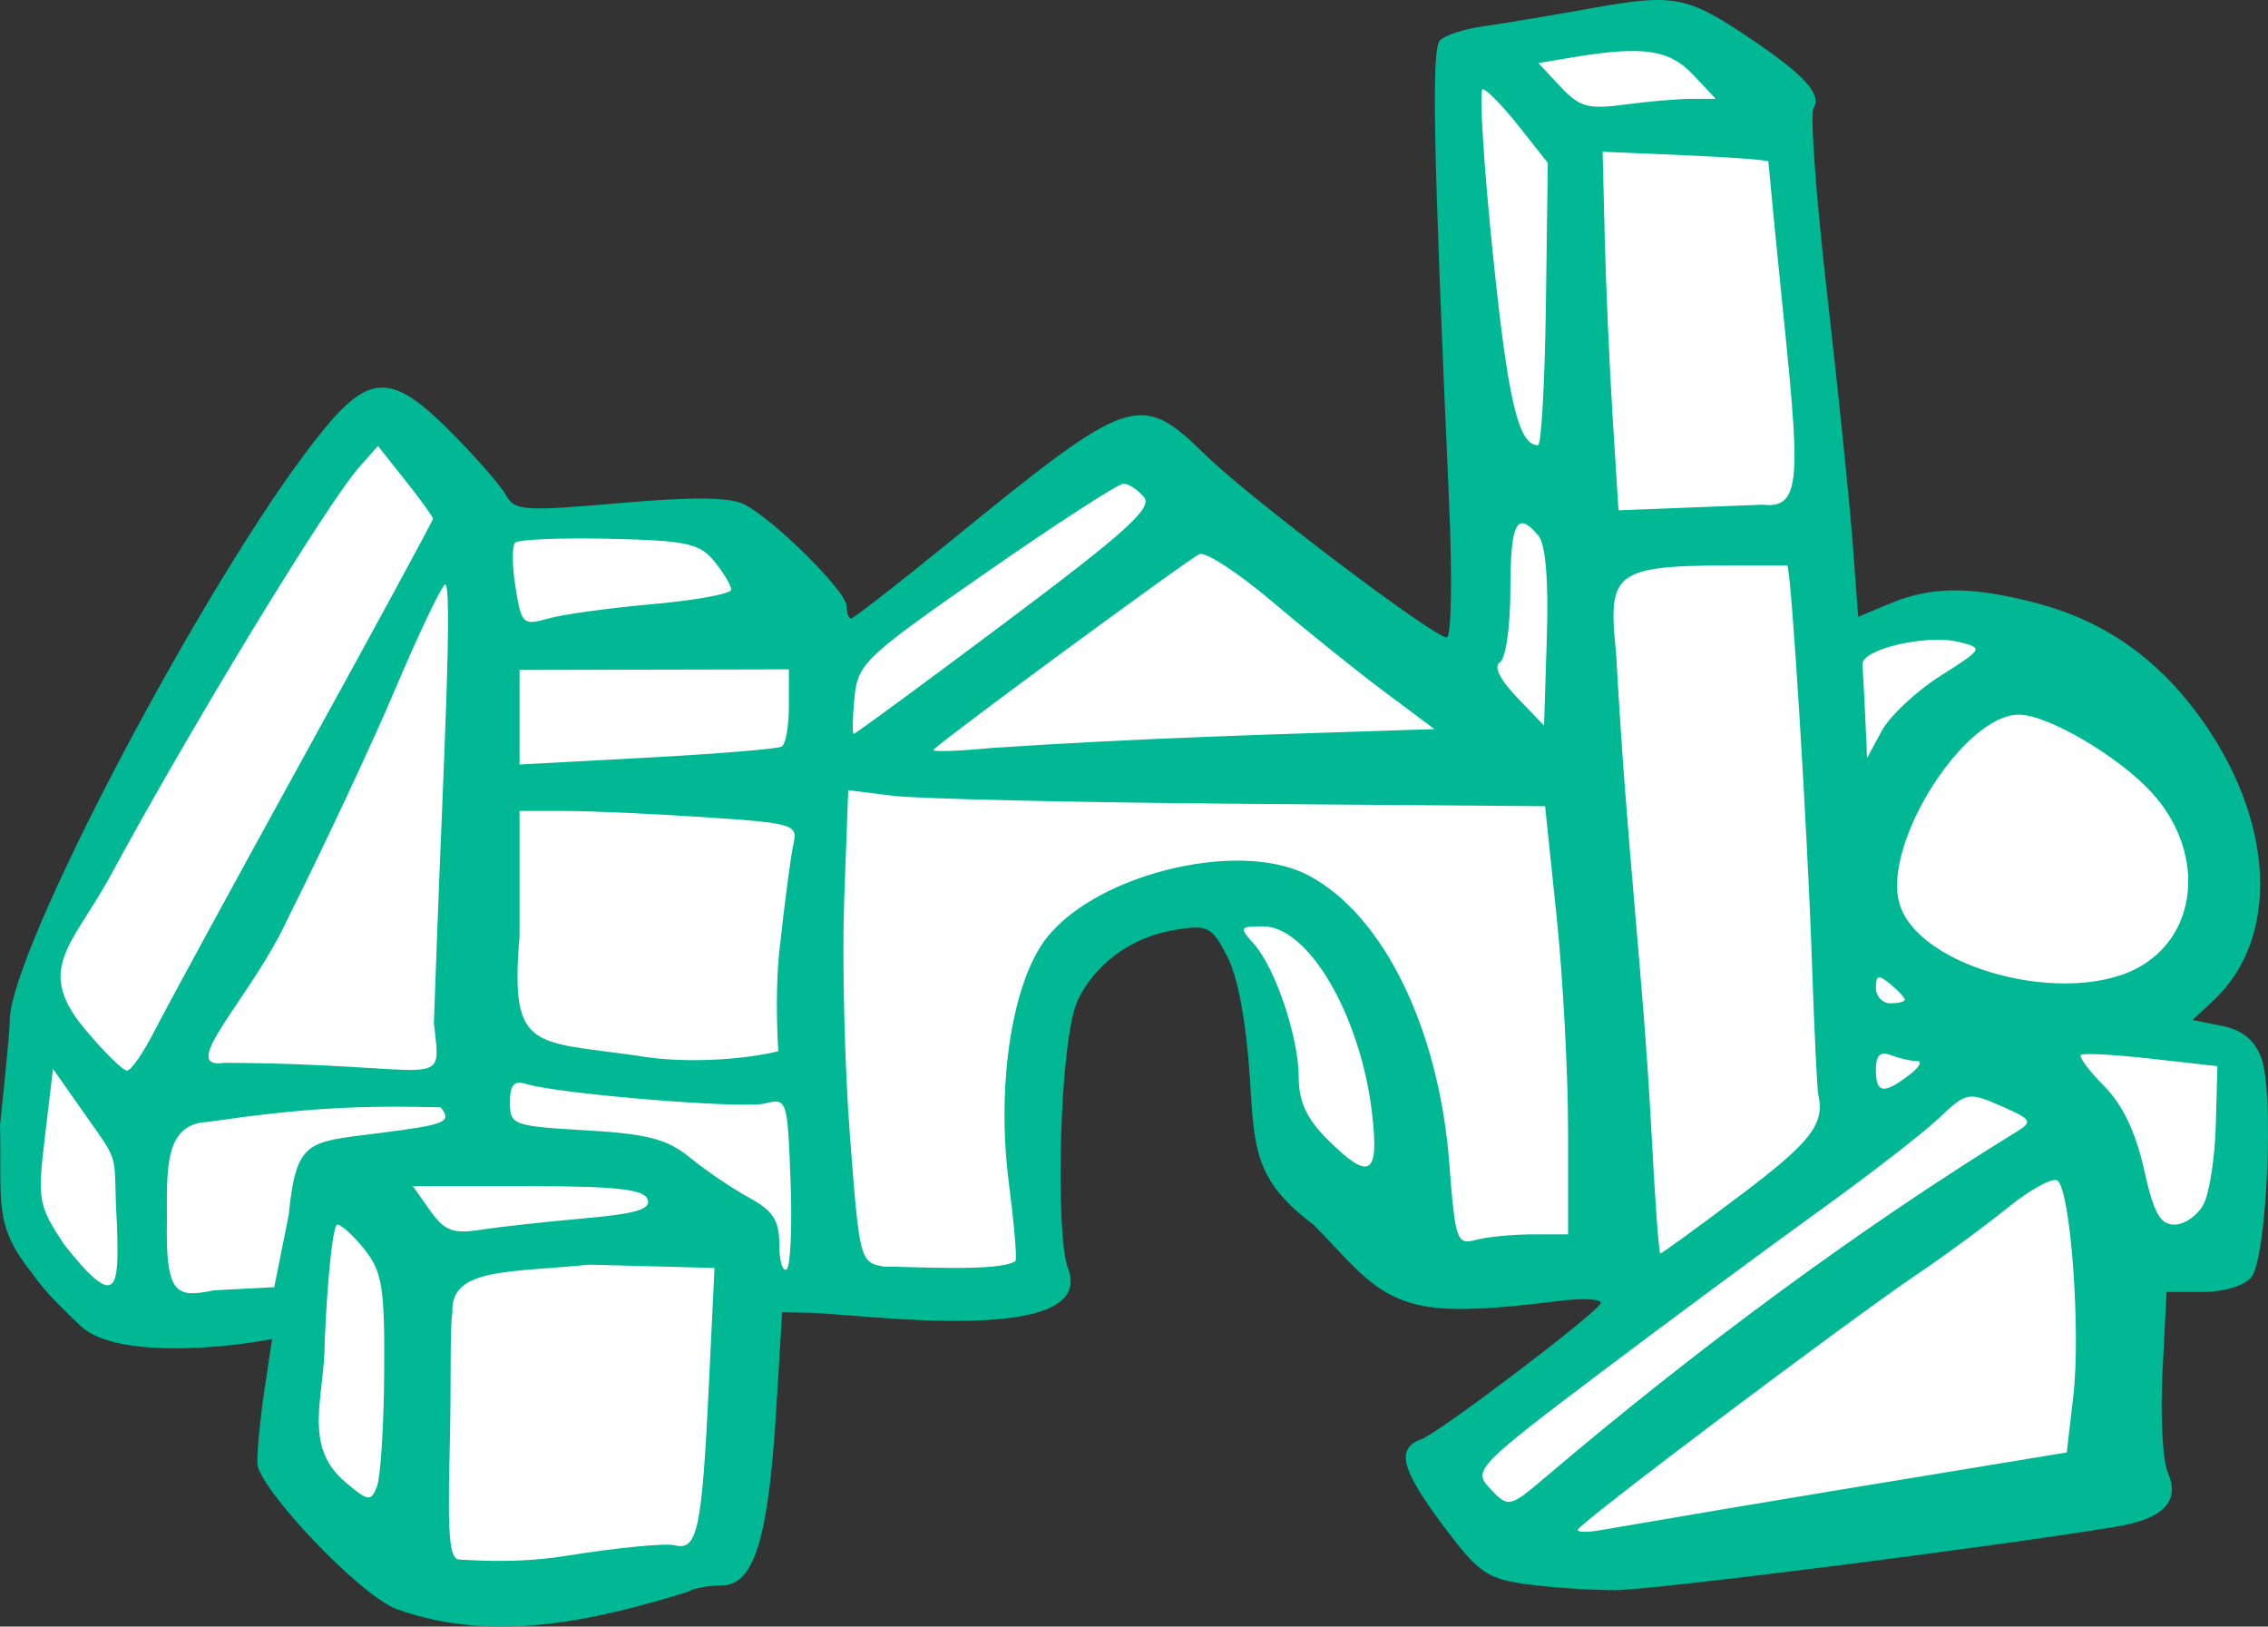 <?xml version="1.0" ?><svg height="149.034mm" viewBox="0 0 207.851 149.034" width="207.851mm" xmlns="http://www.w3.org/2000/svg">
    <rect x="0" y="0" width="207.851" height="149.034" fill="#333333" stroke="none"/>
    <path d="m -2272.546,1142.146 -12.16,-11.335 0.151,-12.9 -14.17,-0.01 -11.002,-11.322 2.53,-19.823 c 0,0 10.375,-23.771 16.34,-33.568 5.965,-9.797 14.576,-19.573 14.576,-19.573 l 9.586,10.674 21.354,0.439 10.538,11.28 28.201,-18.152 29.454,21.557 0.226,-57.617 18.615,-2.883 10.537,7.791 4.619,49.778 c 0,0 6.081,-6.162 15.481,-1.796 9.4,4.366 24.904,15.557 21.215,25.568 -3.689,10.011 -10.932,11.28 -10.932,11.28 l 11.643,1.901 -2.526,18.866 -7.729,0.355 -2.135,20.074 -52.758,7.207 -8.634,-8.669 20.959,-16.836 -22.305,-0.209 -12.534,-12.491 c 0,0 1.05,-21.482 -10.857,-21.106 -11.907,0.376 -12.162,13.223 -12.255,16.293 -0.093,3.071 1.139,18.615 1.139,18.615 l -27.569,-0.438 -1.817,25.146 z" fill="#FFFFFF" transform="translate(130.362,-39.078) translate(2180.714,-957.729)"/>
    <path d="m -2274.662,1144.262 c -3.421,-1.217 -12.778,-11.172 -12.831,-13.384 -0.027,-1.117 0.266,-4.134 0.651,-6.705 l 0.699,-4.675 c -5.885,1.094 -14.54,1.513 -17.477,-1.136 -1.701,-1.649 -3.224,-3.038 -4.49,-4.865 -3.576,-4.436 -2.801,-6.39 -2.966,-13.604 0,0 0.893,-8.262 0.893,-9.574 -8e-4,-6.33 17.77,-40.095 28.001,-53.191 4.887,-6.255 6.868,-6.354 12.537,-0.625 2.279,2.303 4.515,4.874 4.969,5.713 0.749,1.384 1.709,1.448 10.381,0.686 6.703,-0.589 10.117,-0.553 11.435,0.12 2.748,1.403 9.372,7.986 9.372,9.312 0,0.626 0.185,1.139 0.411,1.139 0.225,0 4.429,-3.273 9.341,-7.273 16.323,-13.296 17.143,-13.567 23.18,-7.671 4.037,3.944 20.835,16.648 22.06,16.684 0.435,0.025 0.529,-5.485 0.215,-12.54 -1.451,-32.611 -1.622,-41.375 -0.821,-42.176 0.463,-0.463 2.201,-1.031 3.863,-1.263 1.661,-0.232 6.16,-0.982 9.996,-1.667 7.671,-1.37 8.752,-1.158 14.762,2.898 4.822,3.255 6.384,5.003 5.6,6.27 -0.322,0.52 0.242,8.174 1.253,17.009 1.011,8.835 2.063,19.105 2.34,22.822 l 0.503,6.759 2.989,-1.249 c 3.769,-1.575 7.502,-1.567 13.498,0.03 6.021,1.603 10.829,4.946 14.705,10.227 6.991,9.524 7.551,20.382 1.348,26.161 l -1.9,1.77 2.699,0.54 c 1.854,0.371 2.982,1.284 3.603,2.918 1.206,3.171 0.51,18.401 -0.92,20.124 -0.634,0.764 -2.538,1.339 -4.436,1.339 h -3.325 l -0.369,7.273 c -0.202,4 0,8.154 0.477,9.23 1.174,2.718 -0.377,4.3 -4.94,5.038 -12.02,1.946 -42.257,5.768 -45.703,5.777 -2.236,0 -5.886,-0.24 -8.113,-0.545 -3.622,-0.496 -4.425,-1.058 -7.616,-5.326 -3.902,-5.217 -4.382,-7.103 -2.025,-7.957 1.592,-0.577 15.683,-11.239 16.412,-12.419 0.225,-0.365 -1.131,-0.517 -3.015,-0.337 -1.884,0.18 -6.976,0.974 -11.023,0.789 -6.308,-0.288 -8.079,-3.503 -12.284,-7.707 -5.462,-4.091 -5.395,-7.025 -5.811,-13.434 -0.332,-5.109 -1.103,-9.261 -2.067,-11.121 -1.421,-2.742 -1.782,-2.929 -4.747,-2.447 -3.961,0.643 -7.258,2.999 -8.925,6.376 -1.749,3.544 -2.097,21.637 -0.934,24.612 2.844,7.278 -19.037,4.233 -23.455,4.109 l -2.734,-0.058 -0.556,9.094 c -0.719,11.746 -2.036,15.94 -5.007,15.94 -1.206,0 -2.595,0.264 -3.088,0.586 -8.954,2.771 -17.954,4.686 -26.615,1.605 z m 15.365,-4.889 c 4.704,-0.757 9.227,-1.2 10.053,-0.984 2.067,0.54 2.492,-1.419 3.118,-14.39 l 0.532,-11.02 -11.523,-0.3 c -7.192,0.742 -12.694,0.257 -12.498,4.353 -0.256,1.62 -0.087,6.294 -0.247,12.476 -0.227,8.811 0.05,10.198 0.954,10.198 0.633,0 4.908,0.423 9.612,-0.334 z m 137.631,-9.49 0.6,-5.171 c 0.699,-6.027 -0.268,-19.003 -1.472,-19.747 -0.455,-0.281 -2.496,0.839 -4.536,2.49 -2.04,1.65 -5.693,4.339 -8.117,5.974 -6.613,4.46 -31.296,23.035 -31.296,23.551 0,0.247 1.091,0.233 2.425,-0.032 14.988,-2.58 26.186,-4.395 42.397,-7.064 z m -154.2,-7.308 c 0.053,-7.743 -0.18,-9.223 -1.765,-11.24 -1.005,-1.278 -2.146,-2.323 -2.536,-2.323 -0.39,0 -0.909,4.86 -1.154,10.8 0,5.002 -2.065,9.422 1.869,12.767 2.118,1.801 2.365,1.838 2.919,0.441 0.333,-0.84 0.633,-5.54 0.667,-10.444 z m 106.293,9.689 c 14.182,-12.068 29.26,-23.127 43.305,-31.764 1.52,-0.935 1.402,-1.128 -1.43,-2.362 -3.006,-1.309 -3.154,-1.28 -5.73,1.155 -1.455,1.374 -6.419,5.214 -11.032,8.533 -4.613,3.319 -13.624,9.986 -20.025,14.815 -10.965,8.273 -11.555,8.872 -10.21,10.358 1.805,1.995 1.935,1.976 5.122,-0.736 z m -115.047,-24.134 c 0.702,-6.954 1.734,-6.665 8.202,-7.493 6.267,-0.803 6.777,-1.015 5.73,-2.374 -7.478,-0.181 -12.273,0.028 -21.417,1.343 -3.932,0.21 -3.676,4.343 -3.676,9.067 -0.14,6.979 0.983,7.019 4.329,6.356 l 5.51,-0.287 z m -18.765,-9.358 -2.834,-4.032 -0.734,6.162 c -0.701,5.883 -0.621,6.333 1.763,9.937 4.96,6.282 5.011,3.904 4.832,-1.815 -0.412,-6.939 0.514,-5.214 -3.027,-10.253 z m 64.761,6.281 c -0.283,-7.533 -0.321,-7.651 -2.349,-7.142 -2.021,0.507 -18.786,-0.857 -21.827,-1.776 -1.175,-0.355 -1.543,0.045 -1.543,1.684 0,2.064 0.28,2.166 6.967,2.553 5.695,0.33 7.445,0.793 9.586,2.538 1.441,1.174 3.86,2.81 5.376,3.636 2.173,1.184 2.756,2.081 2.756,4.24 0,1.506 0.297,2.555 0.661,2.332 0.364,-0.222 0.532,-3.853 0.374,-8.065 z m 20.597,7.305 c 0.185,-0.123 -0.117,-3.456 -0.611,-7.327 -1.079,-8.458 0.195,-17.459 3.079,-21.738 4.173,-6.192 17.817,-9.718 24.363,-6.297 6.875,3.594 11.989,14.018 12.939,26.376 0.546,7.099 0.687,7.508 2.428,7.04 1.017,-0.273 3.336,-0.501 5.154,-0.508 h 3.306 v -9.477 c 0,-5.212 -0.466,-14.039 -1.048,-19.615 l -1.058,-10.138 -27.824,-0.222 c -15.303,-0.122 -29.672,-0.453 -31.932,-0.733 l -4.108,-0.51 -0.37,9.99 c -0.202,5.494 0.032,15.227 0.523,21.628 0.884,11.515 0.917,11.642 3.155,12.039 2.349,-0.04 10.469,0.512 12.003,-0.508 z m 66.472,-6.057 c 6.444,-4.855 7.721,-6.504 7.118,-9.191 -0.11,-0.485 -0.367,-5.84 -0.574,-11.901 -0.43,-12.579 -1.902,-36.275 -2.274,-36.598 -15.864,-0.02 -16.549,-0.368 -15.68,8.085 1.021,18.495 2.417,28.701 3.219,43.468 0.32,6.321 0.695,11.493 0.832,11.493 0.137,0 3.449,-2.41 7.357,-5.355 z m -106.031,2.141 c 4.813,-0.426 6.207,-0.844 5.856,-1.758 -0.353,-0.919 -2.923,-1.2 -10.986,-1.2 h -10.526 l 1.584,2.234 c 1.329,1.875 2.08,2.157 4.67,1.758 1.697,-0.262 5.928,-0.727 9.402,-1.034 z m 148.443,-1.272 c 0.542,-1.013 1.052,-4.28 1.133,-7.26 l 0.147,-5.419 -6.087,-0.685 c -3.348,-0.377 -6.242,-0.53 -6.431,-0.341 -0.19,0.19 0.784,1.484 2.163,2.876 1.667,1.683 2.884,4.231 3.629,7.601 0.883,3.991 1.476,5.069 2.79,5.069 0.918,0 2.112,-0.828 2.654,-1.841 z m -76.193,-8.362 c -1.052,-8.956 -5.816,-17.126 -9.985,-17.126 -2.155,0 -2.207,0.098 -0.86,1.587 1.972,2.179 4.127,8.579 4.127,12.257 0,2.187 0.724,3.767 2.577,5.619 3.926,3.926 4.818,3.422 4.141,-2.337 z m 49.211,-3.489 c 0.941,-0.712 1.271,-1.294 0.733,-1.294 -0.538,0 -1.605,-0.24 -2.372,-0.535 -1,-0.384 -1.395,0 -1.395,1.322 0,2.172 0.682,2.286 3.034,0.507 z m -160.733,-4.16 c 1.047,-2.061 7.204,-13.368 13.682,-25.127 6.479,-11.759 11.78,-21.523 11.78,-21.698 0,-0.175 -1.135,-1.746 -2.522,-3.492 l -2.522,-3.174 -1.722,1.95 c -3.008,3.407 -15.505,23.941 -22.879,37.592 -3.487,6.289 -6.834,8.41 -2.258,13.885 1.752,2.095 3.489,3.809 3.861,3.809 0.372,0 1.533,-1.686 2.58,-3.747 z m 25.545,-0.601 0.276,-7.553 c 0.524,-14.379 1.535,-33.474 0.707,-32.619 -0.469,0.485 -2.514,4.807 -4.543,9.604 -2.029,4.797 -6.441,14.214 -9.803,20.926 -3.311,7.255 -10.339,13.961 -5.823,13.269 20.487,0.097 19.904,2.819 19.187,-3.627 z m 31.569,2.564 c 0,0 -0.366,-4.974 0.105,-9.302 0.472,-4.327 1.05,-8.701 1.284,-9.72 0.404,-1.756 -0.025,-1.881 -8.153,-2.42 -4.719,-0.312 -10.463,-0.57 -12.767,-0.573 h -4.188 v 11.514 c -0.881,10.51 1.153,9.536 10.799,10.913 4.346,0.765 9.874,0.351 12.918,-0.413 z m 103.231,-4.72 c 0,-0.182 -0.595,-0.827 -1.323,-1.43 -1.083,-0.899 -1.322,-0.839 -1.322,0.333 0,0.787 0.595,1.43 1.322,1.43 0.728,0 1.323,-0.15 1.323,-0.333 z m 21.774,-3.157 c 5.239,-3.195 5.644,-10.579 0.868,-15.809 -3.055,-3.346 -9.542,-7.149 -12.193,-7.149 -4.956,0 -12.375,11.585 -10.98,17.144 1.536,6.117 15.737,9.819 22.306,5.814 z m -124.699,-20.033 c 0.364,-0.212 0.661,-1.891 0.661,-3.731 v -3.346 l -12.342,0.027 -12.342,0.027 v 4.332 4.332 l 11.681,-0.628 c 6.425,-0.346 11.979,-0.802 12.342,-1.014 z m 59.824,-1.603 -4.525,-3.375 c -2.489,-1.856 -7.099,-5.558 -10.245,-8.227 -3.146,-2.669 -6.189,-4.662 -6.763,-4.431 -0.892,0.36 -23.207,16.763 -24.376,17.918 -0.227,0.225 2.154,0.152 5.289,-0.155 14.42,-0.954 25.608,-1.229 40.62,-1.73 z m 46.349,-4.862 c 3.95,-2.505 3.977,-2.555 1.722,-3.121 -2.938,-0.738 -8.964,0.669 -8.849,2.065 0.047,0.588 0.162,2.755 0.256,4.816 l 0.168,3.747 1.344,-2.48 c 0.739,-1.364 3.151,-3.626 5.359,-5.026 z m -85.634,-4.938 c 11.068,-8.29 13.477,-10.472 12.657,-11.461 -0.557,-0.671 -1.403,-1.221 -1.88,-1.221 -0.477,0 -6.145,3.67 -12.595,8.155 -11.153,7.755 -11.744,8.317 -12.052,11.46 -0.177,1.818 -0.205,3.306 -0.06,3.306 0.145,0 6.413,-4.608 13.932,-10.24 z m 48.812,-7.921 c -1.959,-2.36 -2.571,-1.196 -2.571,4.886 0,3.438 -0.418,6.377 -0.954,6.708 -0.601,0.371 -0.03,1.556 1.543,3.2 l 2.497,2.61 0.255,-8.085 c 0.165,-5.201 -0.11,-8.525 -0.769,-9.319 z m -81.184,6.273 c 3.963,-0.351 7.205,-0.949 7.205,-1.33 0,-0.381 -0.694,-1.544 -1.543,-2.585 -1.351,-1.657 -2.549,-1.915 -9.631,-2.074 -4.448,-0.1 -8.33,0.06 -8.625,0.355 -0.295,0.295 -0.281,2.136 0.033,4.091 0.539,3.371 0.692,3.519 2.962,2.868 1.317,-0.378 5.636,-0.974 9.599,-1.325 z m 102.257,-40.559 c -0.155,-0.145 -3.635,-0.403 -7.735,-0.575 l -7.453,-0.314 0.195,7.934 c 0.107,4.364 0.434,11.755 0.727,16.426 l 0.533,8.491 13.188,-0.516 c 4.579,0.543 3.044,-4.481 0.545,-31.446 z m -20.386,13.062 0.172,-12.937 -2.671,-3.372 c -1.469,-1.855 -2.951,-3.372 -3.293,-3.372 -0.342,0 0.077,6.788 0.929,15.085 1.385,13.474 2.343,17.534 4.136,17.533 0.304,-3e-4 0.631,-5.822 0.726,-12.937 z m 13.328,-18.8 h 2.235 l -2.07,-2.204 c -2.165,-2.304 -4.574,-2.667 -10.839,-1.632 l -3.345,0.553 2.023,2.166 c 1.748,1.872 2.548,2.095 5.893,1.642 2.128,-0.288 4.875,-0.525 6.104,-0.525 z" fill="#00B894" transform="translate(130.362,-39.078) translate(2180.714,-957.729)"/>
</svg>